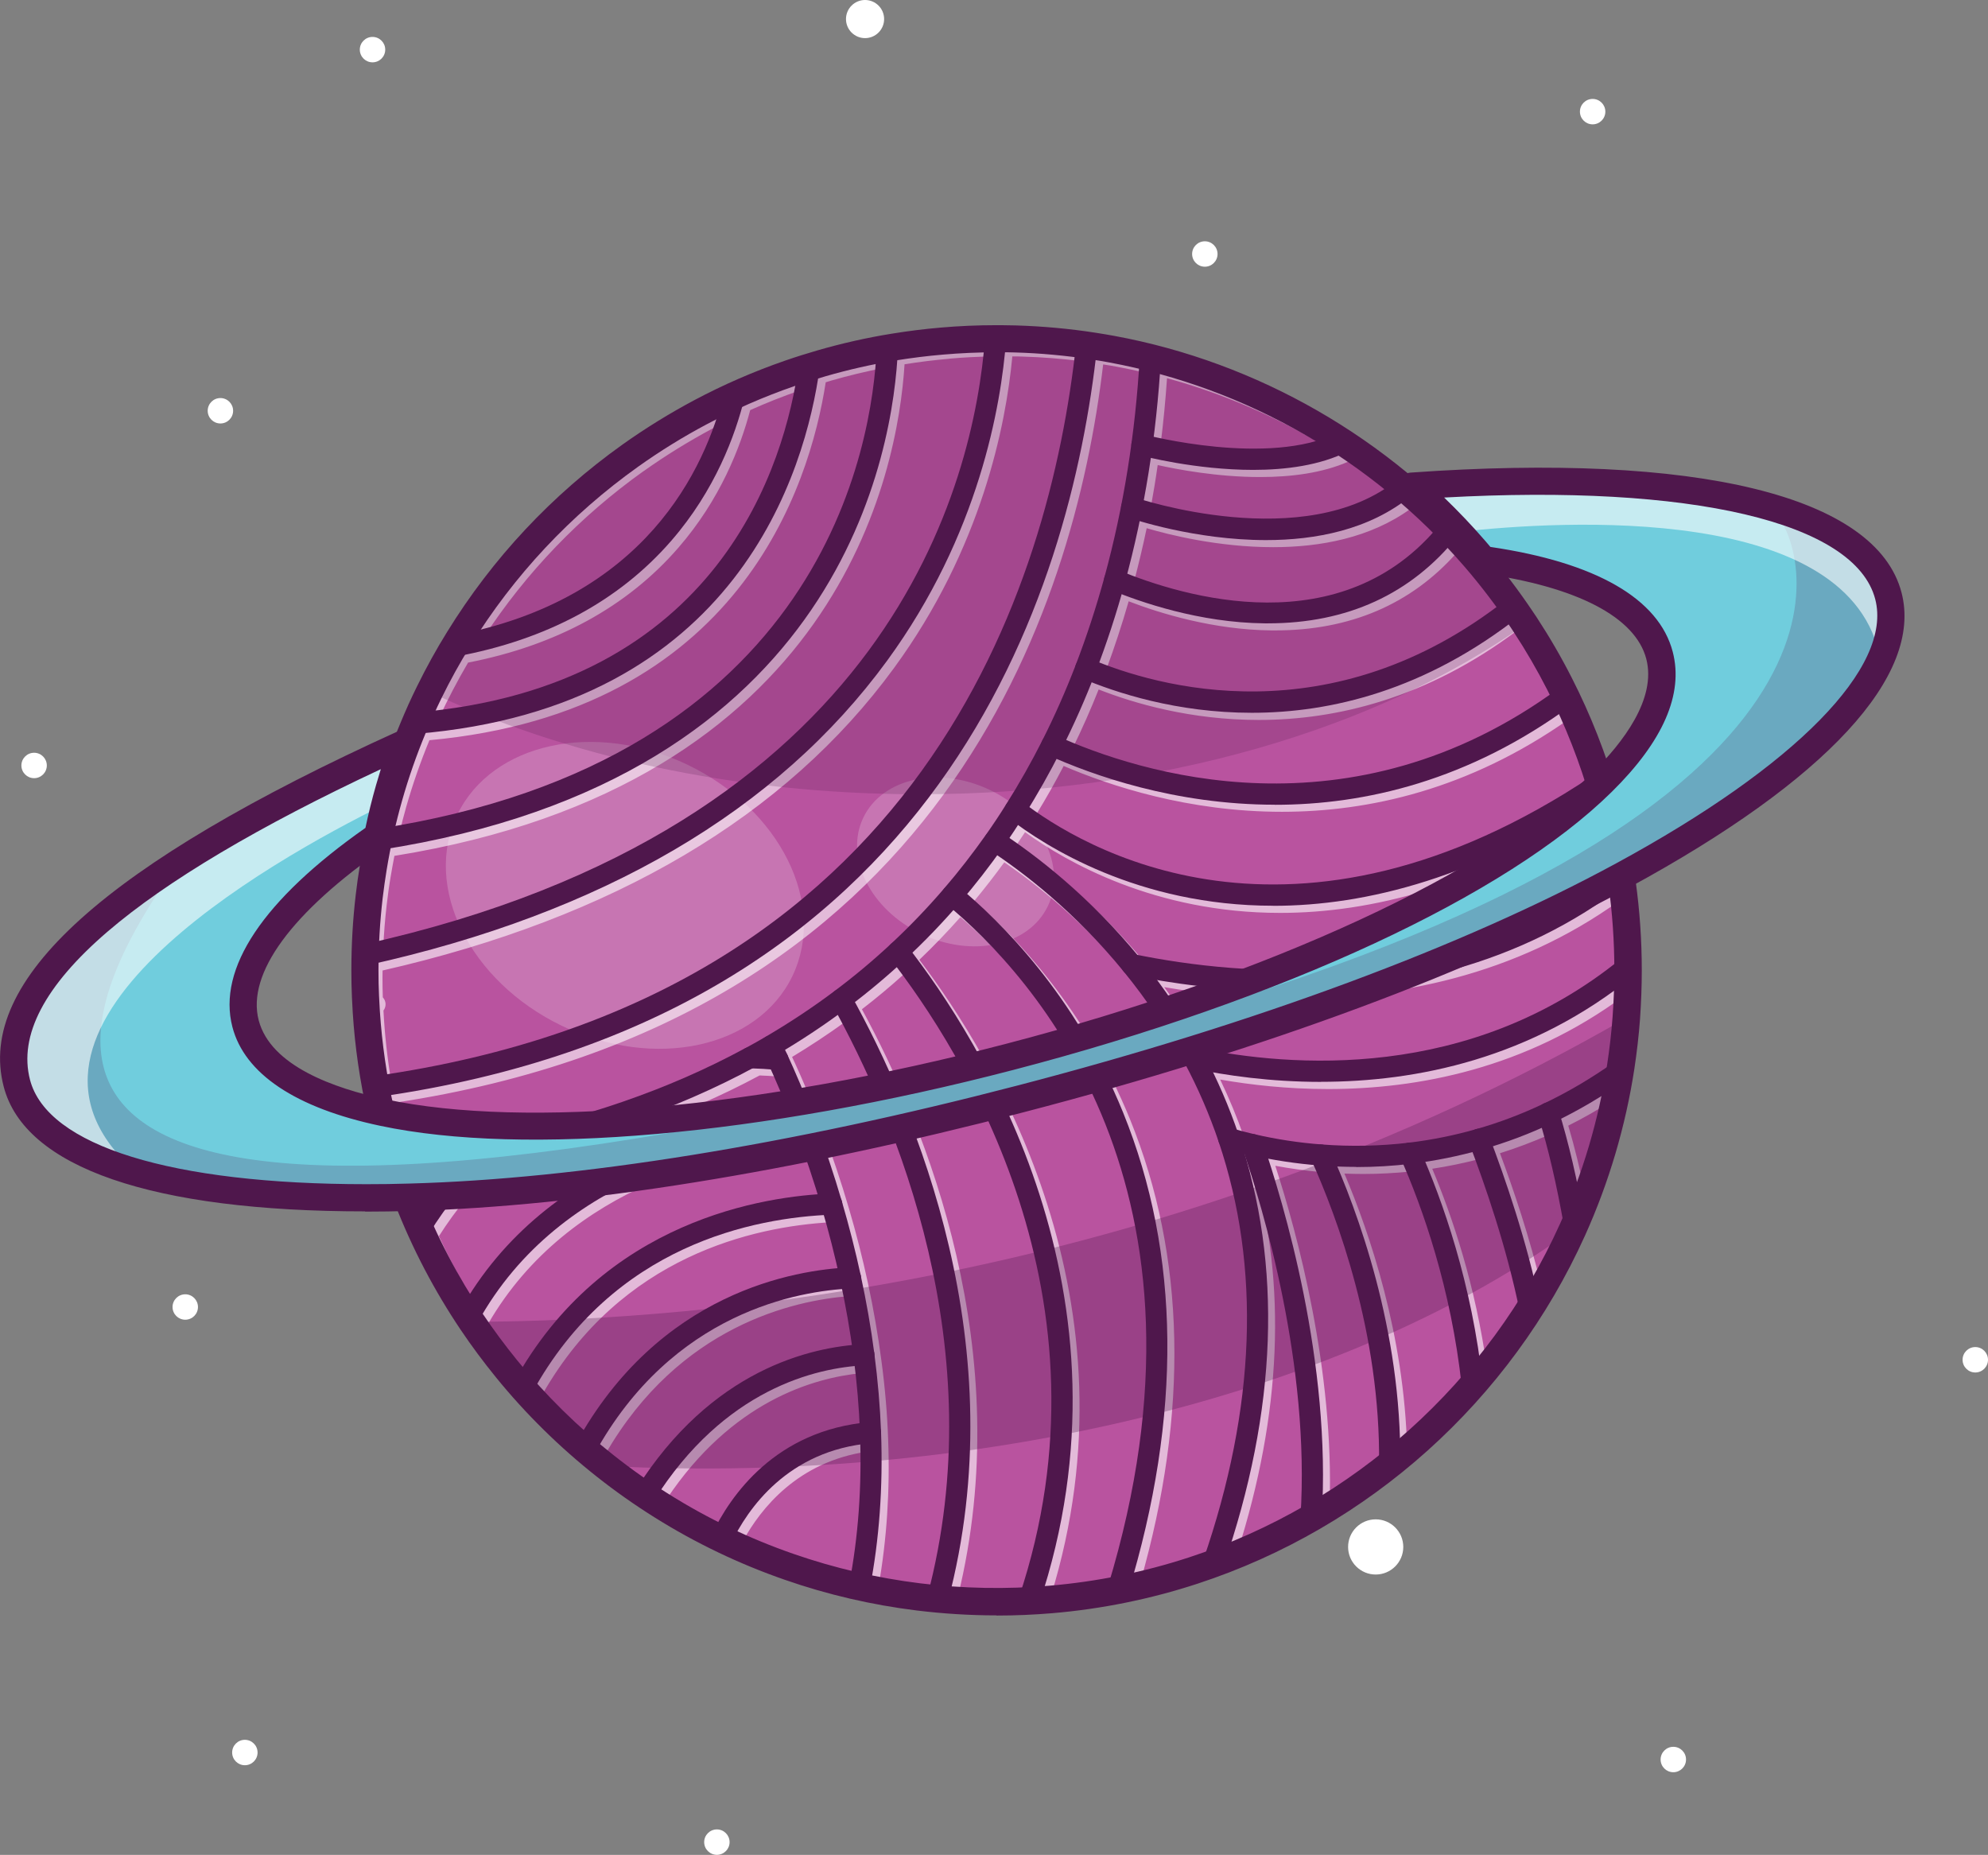 <?xml version="1.0" encoding="UTF-8"?><svg id="Layer_1" xmlns="http://www.w3.org/2000/svg" xmlns:xlink="http://www.w3.org/1999/xlink" viewBox="0 0 247.14 230.62"><rect x="0" y="0" width="247.14" height="230.62" fill="#808080" stroke="none"/><defs><style>.cls-1{fill:#fff;}.cls-2{opacity:.6;}.cls-3{opacity:.2;}.cls-4{fill:#70cddd;}.cls-5{opacity:.3;}.cls-6{clip-path:url(#clippath);}.cls-7{fill:none;}.cls-8{fill:#4f174c;}.cls-9{fill:#b9539f;}</style><clipPath id="clippath"><path class="cls-7" d="M202.39,120.63c0,34.83-22.68,64.37-54.08,74.64-5.65,1.85-11.57,3.07-17.7,3.59-2.22,.19-4.47,.29-6.74,.29-3.29,0-6.53-.2-9.72-.6-5.55-.69-10.93-1.95-16.06-3.73-5.59-1.94-10.9-4.5-15.83-7.59-11.82-7.39-21.52-17.85-28.02-30.25-2.69-5.15-4.83-10.64-6.34-16.38-.35-1.33-.66-2.67-.94-4.02-.82-4-1.35-8.11-1.53-12.3,0-.13-.02-.25-.02-.38-.05-1.08-.07-2.17-.07-3.27,0-3.1,.18-6.15,.53-9.15,.14-1.21,.31-2.42,.51-3.61,.48-2.98,1.14-5.9,1.95-8.76,.84-2.94,1.84-5.82,3.01-8.62,.32-.77,.65-1.53,.99-2.29,1.38-3.04,2.94-5.96,4.68-8.78,5.52-8.95,12.8-16.7,21.34-22.79,2.77-1.97,5.68-3.77,8.7-5.38,3.54-1.89,7.25-3.51,11.1-4.84,1.3-.45,2.63-.87,3.96-1.25,2.92-.85,5.92-1.52,8.97-2.02,1.96-.32,3.95-.57,5.96-.74,2.25-.2,4.52-.3,6.82-.3,.17,0,.34,0,.51,0,.61,0,1.22,.01,1.82,.03,3.3,.1,6.55,.4,9.73,.89,.76,.11,1.51,.24,2.26,.38,17.92,3.3,33.7,12.69,45.14,25.94,2.13,2.47,4.1,5.06,5.91,7.78,1.69,2.53,3.24,5.17,4.63,7.9,2.28,4.48,4.15,9.22,5.54,14.14,1.93,6.82,2.97,14.02,2.97,21.46Z"/></clipPath></defs><g><circle class="cls-1" cx="171.02" cy="192.33" r="3.43"/><circle class="cls-1" cx="121.57" cy="196.33" r="1.58"/><circle class="cls-1" cx="208.02" cy="218.76" r="1.58"/><circle class="cls-1" cx="245.56" cy="169.06" r="1.58"/><circle class="cls-1" cx="107.54" cy="2.37" r="2.37"/><circle class="cls-1" cx="149.78" cy="31.58" r="1.58"/><circle class="cls-1" cx="197.99" cy="13.88" r="1.58"/><circle class="cls-1" cx="89.12" cy="229.03" r="1.58"/><circle class="cls-1" cx="30.44" cy="217.89" r="1.58"/><circle class="cls-1" cx="210.08" cy="96.77" r="1.58"/><circle class="cls-1" cx="23.03" cy="162.5" r="1.58"/><circle class="cls-1" cx="4.24" cy="95.17" r="1.58"/><circle class="cls-1" cx="27.4" cy="51.07" r="1.58"/><circle class="cls-1" cx="46.31" cy="6.17" r="1.58"/></g><g><path class="cls-9" d="M202.39,120.63c0,34.83-22.68,64.37-54.08,74.64-5.65,1.85-11.57,3.07-17.7,3.59-2.22,.19-4.47,.29-6.74,.29-3.29,0-6.53-.2-9.72-.6-5.55-.69-10.93-1.95-16.06-3.73-5.59-1.94-10.9-4.5-15.83-7.59-11.82-7.39-21.52-17.85-28.02-30.25-2.69-5.15-4.83-10.64-6.34-16.38-.35-1.33-.66-2.67-.94-4.02-.82-4-1.35-8.11-1.53-12.3,0-.13-.02-.25-.02-.38-.05-1.08-.07-2.17-.07-3.27,0-3.1,.18-6.15,.53-9.15,.14-1.21,.31-2.42,.51-3.61,.48-2.98,1.14-5.9,1.95-8.76,.84-2.94,1.84-5.82,3.01-8.62,.32-.77,.65-1.53,.99-2.29,1.38-3.04,2.94-5.96,4.68-8.78,5.52-8.95,12.8-16.7,21.34-22.79,2.77-1.97,5.68-3.77,8.7-5.38,3.54-1.89,7.25-3.51,11.1-4.84,1.3-.45,2.63-.87,3.96-1.25,2.92-.85,5.92-1.52,8.97-2.02,1.96-.32,3.95-.57,5.96-.74,2.25-.2,4.52-.3,6.82-.3,.17,0,.34,0,.51,0,.61,0,1.22,.01,1.82,.03,3.3,.1,6.55,.4,9.73,.89,.76,.11,1.51,.24,2.26,.38,17.92,3.3,33.7,12.69,45.14,25.94,2.13,2.47,4.1,5.06,5.91,7.78,1.69,2.53,3.24,5.17,4.63,7.9,2.28,4.48,4.15,9.22,5.54,14.14,1.93,6.82,2.97,14.02,2.97,21.46Z"/><g class="cls-3"><ellipse class="cls-1" cx="77.68" cy="111.33" rx="18.01" ry="23.12" transform="translate(-56.32 133.06) rotate(-64.31)"/></g><g class="cls-3"><ellipse class="cls-1" cx="118.79" cy="107.17" rx="9.91" ry="12.72" transform="translate(-29.28 167.75) rotate(-64.31)"/></g><g class="cls-6"><g class="cls-2"><path class="cls-1" d="M203.68,109.51c0-.1-.02-.19-.04-.28-.5-3.22-1.18-6.4-2.07-9.53-1.24-4.38-2.87-8.67-4.84-12.77,0-.02-.02-.03-.02-.05-.25-.52-.51-1.05-.77-1.56-1.42-2.78-3-5.48-4.7-8.03-.37-.55-.74-1.09-1.12-1.63-.01-.02-.02-.04-.04-.06h-.01c-1.51-2.16-3.13-4.24-4.84-6.22-2.74-3.17-5.71-6.1-8.88-8.78-.04-.04-.09-.08-.13-.11-2.4-2.02-4.92-3.91-7.54-5.63-.08-.07-.17-.13-.27-.17-7.4-4.84-15.57-8.44-24.16-10.6-.01,0-.03,0-.04-.01-1.61-.4-3.24-.76-4.88-1.06-.76-.14-1.53-.27-2.3-.39-.28-.04-.56-.08-.84-.12-.02,0-.04-.01-.07-.01-.01,0-.03,0-.04,0-2.95-.42-5.96-.68-8.95-.77-.61-.02-1.23-.03-1.83-.03-.18,0-.36,0-.54,0-2.34,0-4.68,.1-6.93,.3-2,.17-4.04,.42-6.06,.75-.25,.04-.5,.09-.75,.13-.05,0-.09,.01-.13,.02-2.79,.49-5.56,1.12-8.24,1.9-1.35,.38-2.71,.81-4.03,1.27-3.88,1.35-7.68,3-11.29,4.92-3.05,1.63-6.03,3.46-8.84,5.47-8.76,6.25-16.06,14.04-21.7,23.17-.17,.28-.33,.56-.5,.84-.03,.04-.06,.09-.08,.14-1.54,2.57-2.95,5.24-4.18,7.95-.4,.88-.72,1.62-1.01,2.32-1.18,2.84-2.21,5.79-3.06,8.76-.49,1.73-.92,3.49-1.29,5.24-.02,.07-.04,.15-.05,.23-.24,1.14-.46,2.29-.64,3.43-.2,1.2-.37,2.44-.52,3.68-.28,2.43-.45,4.91-.51,7.4,0,.01,0,.03,0,.04-.01,.62-.03,1.24-.03,1.87,0,1.15,.02,2.27,.07,3.31,0,.13,.01,.26,.02,.42,.19,4.18,.71,8.38,1.56,12.49,.29,1.39,.61,2.77,.96,4.09,.34,1.3,.72,2.6,1.13,3.89,0,.03,.02,.06,.03,.09,.9,2.82,1.96,5.6,3.18,8.31,0,.02,.02,.04,.02,.06,.65,1.45,1.35,2.89,2.08,4.3,2.98,5.69,6.63,10.98,10.85,15.77,.03,.04,.07,.08,.11,.12,2.41,2.72,5,5.28,7.76,7.66,.03,.03,.06,.06,.1,.09,2.4,2.06,4.93,3.99,7.57,5.76h0c.69,.46,1.38,.91,2.09,1.36,2.42,1.52,4.93,2.9,7.5,4.15,.02,0,.03,.02,.05,.03,.01,0,.03,0,.04,.01,2.77,1.34,5.61,2.52,8.51,3.52,2.89,1.01,5.85,1.84,8.86,2.5,.02,0,.04,.01,.06,.02,.01,0,.03,0,.04,0,2.43,.54,4.89,.96,7.37,1.27,3.26,.4,6.58,.61,9.88,.61,1.34,0,2.69-.04,4.04-.11h0s.02,0,.03,0c.93-.05,1.86-.11,2.77-.18,2.82-.24,5.62-.63,8.39-1.17,.06,0,.12-.02,.18-.03,3.19-.62,6.33-1.44,9.42-2.45,15.87-5.19,29.51-15.07,39.47-28.58,10.16-13.78,15.52-30.14,15.52-47.31,0-4.03-.31-8.04-.91-12Zm-6.59,39.08c-.65-3.16-1.36-6.05-2.13-8.64,1.86-.93,3.69-1.97,5.48-3.11-.81,4.03-1.93,7.95-3.35,11.75Zm-5.43,11.53c-1.49-6.27-3.52-12.27-5.19-16.74,2.05-.64,4.08-1.41,6.08-2.29,1.01,3.46,1.92,7.48,2.71,11.96-1.08,2.42-2.28,4.78-3.6,7.07Zm9.4-26.86c-2.65,1.84-5.42,3.47-8.26,4.82-2.74,1.3-5.57,2.38-8.43,3.19-2.71,.78-5.53,1.34-8.36,1.68-3.56,.43-7.2,.5-10.84,.22-2.82-.22-5.61-.64-8.3-1.26-.75-.17-1.49-.37-2.24-.58-.84-2.41-1.83-4.79-2.94-7.11,3.79,.66,8.36,1.18,13.4,1.18,11.14,0,24.57-2.53,36.83-11.61-.09,3.2-.38,6.36-.85,9.47Zm-28.74,49.11c-2.24,1.75-4.58,3.38-7.03,4.88,.58-16.95-4.02-33.9-6.75-42.31,1.85,.35,3.74,.6,5.63,.78,3.22,7.32,8.2,21.16,8.14,36.65Zm-9.73,6.47c-2.81,1.57-5.74,2.98-8.78,4.21,5.5-17.24,6.18-33.33,2.02-47.93,2.73,8.27,7.73,26.19,6.75,43.72Zm-30.36-93.61c5.77,2.48,15.5,5.7,27.14,5.7,10.79,0,23.22-2.77,35.62-11.48,1.23,2.7,2.31,5.47,3.22,8.29-35.62,23.39-61.08,9.53-69.37,3.49,1.2-1.95,2.33-3.96,3.39-6Zm-4.8,8.23c5.13,3.7,16.17,10.04,31.71,10.04,11.16,0,24.63-3.27,39.87-13.13v.05c.81,2.83,1.44,5.7,1.91,8.6-20.22,15.33-45.2,13.3-58.66,10.59-5.65-6.82-11.57-11.58-15.9-14.54,.36-.54,.72-1.07,1.07-1.61Zm33.37,20.66c12.6,0,27.43-2.69,40.55-12.15,.35,2.81,.54,5.64,.58,8.48-18.39,14.65-40.05,13.16-51.77,10.8-1.59-2.94-3.41-5.79-5.43-8.52,4.56,.78,10.06,1.39,16.07,1.39Zm32.78-37.61c.09,.18,.17,.35,.26,.53-24.72,17.58-49.62,10.45-60.42,5.84,1.13-2.32,2.19-4.71,3.16-7.16,4.4,1.73,11.43,3.79,19.9,3.79,9.51,0,20.83-2.6,32.25-11.21,.1,.15,.21,.29,.3,.44,1.65,2.47,3.18,5.08,4.55,7.77Zm-6.37-10.36c-20.59,15.55-40.8,10.61-49.69,7.12,1.02-2.76,1.96-5.61,2.79-8.51,3.96,1.52,10.57,3.55,17.78,3.62,.14,0,.28,0,.42,0,9.32,0,16.91-3.25,22.58-9.65,.72,.77,1.43,1.56,2.13,2.36,1.4,1.62,2.73,3.31,3.99,5.05Zm-13.93-14.66c-10.1,6.79-25.96,2.83-30.22,1.59,.32-1.74,.61-3.49,.86-5.26,2.38,.53,7.39,1.49,12.73,1.49,3.79,0,7.74-.48,11.02-1.94,1.93,1.29,3.79,2.67,5.6,4.13Zm-28.99-6.3c.34-2.7,.6-5.42,.79-8.17,6.98,1.91,13.66,4.81,19.83,8.57-7.23,2.26-17.3,.35-20.62-.4Zm-1.74,10.48c2.71,.8,8.88,2.36,15.72,2.36,5.8,0,12.07-1.13,17.11-4.79,1.33,1.15,2.62,2.36,3.87,3.6-11.75,13.44-29.86,8.64-38.24,5.36,.56-2.15,1.08-4.32,1.54-6.53Zm-.06-19.31c-.59,9.11-2.03,17.95-4.31,26.29-1.02,3.73-2.22,7.39-3.56,10.88-1.24,3.24-2.64,6.4-4.16,9.41-1.36,2.7-2.86,5.37-4.48,7.92-.79,1.27-1.64,2.54-2.52,3.8-1.65,2.33-3.39,4.58-5.19,6.67-2.09,2.44-4.32,4.76-6.63,6.91-2.21,2.07-4.56,4.03-6.97,5.83-2.68,2.02-5.56,3.94-8.56,5.69-.83,.49-1.68,.97-2.53,1.43-.02,.01-.05,.02-.07,.04-9.51,5.16-20.43,8.92-32.47,11.18-.02,0-.05,0-.07,.01h0s-.04,0-.06,.01c-3.27,.61-6.64,1.11-10.03,1.5-.28-.92-.55-1.85-.79-2.78-.34-1.27-.65-2.6-.93-3.95,0-.04-.01-.07-.02-.11,67.98-10.27,84.38-61.2,88-91.78,.57,.09,1.15,.18,1.72,.29,1.23,.23,2.45,.49,3.66,.77ZM51.68,146.48c1.91-.23,3.8-.49,5.68-.78-1.44,1.59-2.79,3.3-4.05,5.12-.59-1.43-1.13-2.88-1.63-4.34ZM134.51,44.92c-3.52,29.83-19.5,79.58-85.87,89.57-.49-2.93-.82-5.89-.97-8.85,.23-.31,.32-.71,.22-1.09-.05-.21-.16-.39-.3-.55-.03-.81-.04-1.63-.04-2.49,0-.28,0-.56,.01-.85,28.72-6.53,50.12-19.18,63.59-37.62,10.89-14.9,13.9-30.21,14.7-38.73,.4,0,.8,0,1.19,.02,2.49,.07,4.99,.27,7.47,.58Zm-16.46-.33c1.69-.15,3.42-.24,5.16-.27-1.78,18.45-12.98,59.12-75.57,73.62,.08-1.83,.22-3.64,.43-5.43,.14-1.19,.3-2.39,.5-3.55,.14-.85,.3-1.7,.46-2.55,55.25-8.88,62.58-47.68,63.42-61.12,1.87-.3,3.75-.53,5.6-.69Zm-18.58,3.95c.12-.04,.24-.08,.36-.12-2.24,12.56-11.02,37.04-45.24,40.84,1.08-2.34,2.29-4.64,3.6-6.88,10.98-2.14,19.77-6.94,26.14-14.28,5.21-6,7.72-12.51,8.93-17.11,2.03-.91,4.1-1.73,6.21-2.46Zm-19.46,10.04c2.72-1.94,5.6-3.71,8.55-5.29,.51-.27,1.02-.53,1.53-.79-2.9,9.07-10.45,22.07-29.97,26.76,5.29-8.09,11.97-15.04,19.89-20.69Zm-26.63,33.45c38.5-3.54,47.28-31.61,49.27-44.5,.24-.07,.48-.15,.72-.22,2.1-.61,4.25-1.12,6.41-1.55-1,13.35-8.58,49.13-60.14,57.88,.26-1.1,.54-2.2,.85-3.29,.8-2.82,1.78-5.62,2.89-8.31Zm1.18,61.67c2.11-3.32,4.55-6.27,7.26-8.77,12.05-2.29,23.02-6.06,32.61-11.22,.77,.03,1.53,.07,2.27,.13,.65,1.44,1.51,3.42,2.45,5.82-9.74,1.04-29.38,5.29-40.06,22.47-.99-1.59-1.92-3.21-2.79-4.88-.61-1.17-1.19-2.35-1.73-3.54Zm20.71,27.07c9.22-15.98,23.46-19.09,30.27-19.62,.48,2.33,.89,4.66,1.22,6.96-6.59,.65-17.44,3.87-26.07,16.79-1.87-1.3-3.68-2.68-5.42-4.13Zm-14.59-16.18c10.15-17.53,30.19-21.5,39.42-22.39,.87,2.38,1.68,4.78,2.42,7.17-8.74,.63-26.32,4.19-36.87,21.8-1.77-2.1-3.43-4.3-4.97-6.58Zm6.8,8.68c9.8-17.11,26.17-20.76,35.81-21.31,.63,2.2,1.2,4.41,1.7,6.59-7.36,.64-22.06,4.07-31.74,20.46-2.02-1.81-3.94-3.73-5.76-5.74Zm15.4,13.1c8.08-12.1,18.17-15.06,24.23-15.65,.29,2.41,.49,4.79,.61,7.11-9.97,1.33-15.23,7.97-17.73,12.62-2.1-1.06-4.15-2.21-6.15-3.46-.32-.2-.64-.42-.96-.62Zm9.48,5.23c2.24-4.1,6.85-9.86,15.45-11.12,.12,5.59-.26,10.98-1.16,16.09-2.45-.59-4.88-1.29-7.25-2.12-2.39-.83-4.74-1.79-7.05-2.85Zm16.87,5.55c1.01-5.76,1.42-11.87,1.18-18.19-.11-3.17-.39-6.47-.84-9.81-.42-3.17-.98-6.42-1.68-9.66-.66-3.06-1.45-6.18-2.36-9.26-.96-3.29-2.08-6.61-3.31-9.88-1.36-3.61-2.61-6.47-3.43-8.25,0-.02-.02-.04-.03-.06-.1-.22-.2-.43-.29-.63,2.27-1.37,4.46-2.82,6.55-4.33,7.81,14.49,18.77,41.77,11.41,71.19-.41-.04-.82-.09-1.23-.14-2-.25-3.99-.57-5.96-.98Zm9.85,1.35c7.44-30.36-3.95-58.34-11.93-73.02,1.78-1.37,3.52-2.82,5.2-4.34,9.22,12.19,26.96,41.83,15.46,77.5-2.9,.11-5.83,.07-8.74-.14Zm12.29-.08c-.24,.02-.49,.03-.74,.05,11.31-36.61-6.99-66.84-16.34-79.14,1.76-1.68,3.47-3.46,5.11-5.31,11.37,9.79,33.54,35.99,19.41,83.4-2.46,.45-4.94,.79-7.44,1Zm17.4-3.53c-2.31,.76-4.66,1.4-7.04,1.93,6.08-21.23,5.66-40.61-1.24-57.63-5.56-13.71-14.15-22.65-19.38-27.17,1.28-1.54,2.53-3.15,3.74-4.81,4.26,2.91,10.12,7.61,15.68,14.41,2.93,3.57,5.49,7.41,7.6,11.4,1.67,3.15,3.1,6.44,4.23,9.79,5.21,15.43,4.63,32.73-1.72,51.43-.62,.22-1.24,.44-1.87,.64Zm26.16-14.66c-.35-14.26-4.66-26.91-7.8-34.32,.78,.03,1.56,.05,2.34,.05,1.97,0,3.93-.11,5.87-.3,2.66,6.2,5.9,15.66,7.2,27.11-2.35,2.65-4.9,5.15-7.61,7.46Zm9.92-10.19c-1.43-10.26-4.32-18.82-6.8-24.73,1.98-.3,3.95-.71,5.87-1.21,1.88,5.03,4.26,12.1,5.76,19.26-1.49,2.31-3.1,4.54-4.83,6.68Z"/></g></g><g class="cls-5"><path class="cls-8" d="M202.17,126.56c-.15,2.03-.38,4.04-.69,6.02-1.09,7.14-3.14,13.95-6.01,20.31-26.99,19.67-71.81,31.83-120.23,29.37-4.52-3.57-8.64-7.62-12.27-12.08-1.53-1.87-2.97-3.82-4.33-5.84,28.64-.08,86.53-4.93,143.53-37.78Z"/></g><path class="cls-8" d="M123.88,200.84c-3.31,0-6.65-.21-9.92-.61-5.59-.69-11.11-1.97-16.41-3.82-5.65-1.96-11.1-4.57-16.17-7.75-2.46-1.54-4.88-3.24-7.19-5.07-4.61-3.64-8.83-7.79-12.53-12.34-1.56-1.92-3.05-3.92-4.42-5.96-1.61-2.4-3.12-4.93-4.48-7.53-2.78-5.32-4.96-10.95-6.47-16.73-.35-1.32-.67-2.7-.96-4.11-.85-4.13-1.38-8.36-1.56-12.57,0-.11-.02-.25-.02-.39-.05-1.05-.07-2.18-.07-3.33,0-3.14,.18-6.28,.54-9.35,.14-1.24,.32-2.48,.52-3.69,.48-2.98,1.15-5.99,1.99-8.94,.85-2.99,1.88-5.95,3.07-8.8,.29-.7,.62-1.47,1.01-2.34,.34-.75,.7-1.5,1.07-2.25,1.11-2.26,2.36-4.53,3.72-6.72,5.66-9.17,13-17,21.8-23.28,2.83-2.01,5.82-3.86,8.88-5.49,3.62-1.93,7.44-3.59,11.34-4.94,1.33-.46,2.7-.89,4.05-1.28,2.98-.86,6.07-1.56,9.17-2.06,2.03-.33,4.08-.59,6.09-.76,2.26-.2,4.61-.3,6.96-.3,.18,0,.37,0,.55,0,.59,0,1.21,.01,1.83,.03,3.33,.1,6.67,.4,9.94,.91,.77,.12,1.55,.25,2.31,.39,17.82,3.28,34.2,12.7,46.11,26.5,2.17,2.51,4.2,5.19,6.04,7.95,.11,.17,.23,.35,.35,.52,1.58,2.41,3.06,4.95,4.38,7.55,2.35,4.61,4.26,9.47,5.67,14.45,2.01,7.1,3.03,14.48,3.03,21.92,0,1.99-.08,4.03-.22,6.06-.15,2.03-.39,4.1-.7,6.16-1.1,7.18-3.17,14.17-6.14,20.75-9.26,20.52-26.82,36.29-48.17,43.28-5.86,1.92-11.94,3.15-18.08,3.67-2.27,.19-4.59,.29-6.88,.29Zm.03-157.04h-.03c-2.26,0-4.5,.1-6.67,.29-1.93,.16-3.89,.41-5.83,.72-2.97,.48-5.92,1.15-8.78,1.98-1.3,.37-2.6,.78-3.88,1.23-3.74,1.29-7.39,2.89-10.86,4.73-2.94,1.56-5.8,3.33-8.51,5.26-8.43,6.01-15.46,13.52-20.88,22.3-1.3,2.1-2.5,4.27-3.56,6.44-.35,.71-.69,1.44-1.02,2.15-.37,.83-.69,1.56-.97,2.23-1.14,2.74-2.13,5.57-2.94,8.43-.8,2.82-1.44,5.71-1.91,8.57-.19,1.17-.36,2.35-.5,3.53-.34,2.94-.52,5.95-.52,8.96,0,1.1,.02,2.18,.07,3.2,0,.12,.01,.22,.02,.33v.05c.18,4.03,.69,8.08,1.5,12.04,.28,1.34,.59,2.67,.92,3.93,1.45,5.54,3.53,10.93,6.2,16.02,1.3,2.49,2.75,4.91,4.29,7.21,1.31,1.95,2.74,3.87,4.23,5.71,3.55,4.36,7.59,8.34,12.01,11.82,2.21,1.75,4.52,3.38,6.88,4.85,4.86,3.05,10.07,5.54,15.49,7.42,5.07,1.76,10.36,2.99,15.71,3.65,5.3,.66,10.77,.76,16.1,.3,5.88-.5,11.71-1.68,17.31-3.51,20.46-6.69,37.27-21.8,46.14-41.45,2.85-6.31,4.83-13,5.88-19.87,.3-1.97,.53-3.95,.67-5.89,.14-1.94,.22-3.9,.22-5.81,0-7.13-.98-14.19-2.91-21-1.35-4.77-3.17-9.42-5.42-13.84-1.27-2.49-2.68-4.92-4.2-7.23-.11-.17-.21-.33-.32-.49-1.77-2.65-3.71-5.21-5.79-7.62-11.41-13.22-27.1-22.23-44.17-25.38-.73-.14-1.47-.26-2.2-.37-3.14-.48-6.34-.78-9.53-.87-.59-.02-1.19-.02-1.79-.03-.17,0-.32,0-.46,0Z"/><g class="cls-3"><path class="cls-8" d="M189.58,77.64c-18.3,12.93-45.26,21.11-75.32,21.11-22.92,0-44.03-4.75-60.88-12.74,1.11-2.26,2.33-4.45,3.64-6.58,5.52-8.95,12.8-16.7,21.34-22.79,2.77-1.97,5.68-3.77,8.7-5.38,3.54-1.89,7.25-3.51,11.1-4.84,1.3-.45,2.63-.87,3.96-1.25,2.92-.85,5.92-1.52,8.97-2.02,1.96-.32,3.95-.57,5.96-.74,2.25-.2,4.52-.3,6.82-.3,.17,0,.34,0,.51,0,.61,0,1.22,.01,1.82,.03,3.3,.1,6.55,.4,9.73,.89,.76,.11,1.51,.24,2.26,.38,17.92,3.3,33.7,12.69,45.14,25.94,2.13,2.47,4.1,5.06,5.91,7.78,.11,.17,.22,.34,.33,.51Z"/></g><g><path class="cls-8" d="M123.87,200.46c-3.3,0-6.62-.2-9.88-.61-5.57-.69-11.06-1.96-16.33-3.8-5.63-1.95-11.04-4.55-16.1-7.72-12.05-7.54-21.9-18.17-28.48-30.75-2.77-5.3-4.94-10.9-6.44-16.65-.35-1.32-.67-2.7-.96-4.09-.85-4.11-1.37-8.32-1.56-12.51,0-.11-.02-.25-.02-.39-.05-1.05-.07-2.17-.07-3.31,0-3.12,.18-6.25,.54-9.31,.14-1.23,.32-2.47,.52-3.68,.48-2.97,1.15-5.97,1.98-8.9,.85-2.97,1.88-5.92,3.06-8.76,.29-.7,.62-1.46,1.01-2.32,1.39-3.05,2.99-6.06,4.76-8.93,5.63-9.13,12.93-16.93,21.7-23.17,2.82-2,5.79-3.84,8.84-5.47,3.61-1.92,7.4-3.58,11.29-4.92,1.33-.46,2.68-.89,4.03-1.27,2.97-.86,6.04-1.55,9.12-2.05,2.02-.33,4.06-.58,6.06-.75,2.25-.2,4.59-.3,6.93-.3,.18,0,.36,0,.54,0,.6,0,1.21,.01,1.83,.03,3.31,.1,6.64,.4,9.9,.9,.76,.12,1.54,.25,2.3,.39,17.74,3.27,34.04,12.64,45.9,26.37,2.16,2.5,4.18,5.16,6.01,7.91,1.7,2.55,3.29,5.26,4.7,8.03,2.34,4.59,4.24,9.43,5.64,14.38,2,7.07,3.02,14.41,3.02,21.81,0,17.17-5.37,33.53-15.52,47.31-9.95,13.51-23.6,23.39-39.47,28.58-5.83,1.91-11.88,3.14-17.99,3.65-2.26,.19-4.57,.29-6.85,.29Zm.03-157.04h-.03c-2.27,0-4.52,.1-6.71,.29-1.93,.16-3.9,.41-5.86,.73-2.98,.49-5.95,1.16-8.82,1.99-1.31,.37-2.62,.79-3.9,1.23-3.75,1.3-7.42,2.9-10.91,4.76-2.95,1.57-5.83,3.35-8.55,5.29-8.47,6.04-15.54,13.58-20.98,22.41-1.71,2.77-3.26,5.68-4.6,8.63-.38,.83-.7,1.57-.98,2.25-1.15,2.75-2.14,5.6-2.96,8.47-.81,2.84-1.45,5.73-1.92,8.61-.19,1.17-.36,2.36-.5,3.55-.35,2.95-.52,5.98-.52,9,0,1.1,.02,2.19,.07,3.21,0,.12,.01,.23,.02,.34,.18,4.09,.69,8.16,1.51,12.13,.28,1.35,.59,2.68,.93,3.95,1.46,5.57,3.55,10.98,6.23,16.1,6.37,12.17,15.9,22.45,27.55,29.74,4.89,3.06,10.12,5.57,15.56,7.46,5.09,1.77,10.41,3.01,15.79,3.67,5.33,.66,10.82,.76,16.18,.3,5.91-.5,11.76-1.69,17.4-3.53,31.81-10.4,53.18-39.89,53.18-73.39,0-7.16-.98-14.26-2.92-21.1-1.36-4.79-3.19-9.47-5.45-13.9-1.37-2.68-2.9-5.3-4.55-7.77-1.77-2.66-3.73-5.23-5.81-7.65-11.47-13.29-27.23-22.34-44.38-25.5-.73-.14-1.48-.26-2.22-.37-3.15-.49-6.37-.78-9.57-.87-.59-.02-1.19-.02-1.79-.03-.17,0-.32,0-.47,0Z"/><path class="cls-8" d="M45.44,125.59c-.16,0-.31-.03-.46-.08-.48-.18-.82-.63-.85-1.14,0-.15-.02-.28-.02-.42-.01-.42,.17-.82,.5-1.08,.33-.26,.76-.35,1.17-.23l.31,.09c.46,.13,.81,.49,.92,.95,.12,.46-.02,.94-.37,1.27-.09,.09-.18,.18-.27,.27-.25,.25-.59,.39-.93,.39Z"/><path class="cls-8" d="M45.44,125.59c-.16,0-.31-.03-.46-.08-.48-.18-.82-.63-.85-1.14,0-.15-.02-.28-.02-.42-.01-.42,.17-.82,.5-1.08,.33-.26,.76-.35,1.17-.23l.31,.09c.46,.13,.81,.49,.92,.95,.12,.46-.02,.94-.37,1.27-.09,.09-.18,.18-.27,.27-.25,.25-.59,.39-.93,.39Z"/><path class="cls-8" d="M45.44,125.59c-.16,0-.31-.03-.46-.08-.48-.18-.82-.63-.85-1.14,0-.15-.02-.28-.02-.42-.01-.42,.17-.82,.5-1.08,.33-.26,.76-.35,1.17-.23l.31,.09c.46,.13,.81,.49,.92,.95,.12,.46-.02,.94-.37,1.27-.09,.09-.18,.18-.27,.27-.25,.25-.59,.39-.93,.39Z"/><path class="cls-8" d="M49.04,145.8c-.66,0-1.23-.5-1.31-1.18-.08-.72,.44-1.37,1.17-1.45,3.75-.4,7.49-.95,11.11-1.63,.05-.01,.09-.02,.14-.03,12.04-2.26,22.97-6.02,32.47-11.18,.02-.01,.04-.02,.07-.03,.86-.46,1.71-.94,2.54-1.43,3-1.76,5.88-3.67,8.56-5.69,2.41-1.8,4.75-3.76,6.97-5.83,2.31-2.15,4.54-4.47,6.63-6.91,1.8-2.09,3.54-4.34,5.19-6.67,.88-1.25,1.73-2.53,2.52-3.8,1.61-2.55,3.12-5.22,4.48-7.92,1.52-3.01,2.92-6.17,4.16-9.41,1.34-3.49,2.54-7.15,3.56-10.88,2.37-8.67,3.85-17.88,4.39-27.39,.04-.73,.66-1.28,1.39-1.24,.73,.04,1.28,.66,1.24,1.39-.55,9.69-2.06,19.08-4.48,27.93-1.04,3.81-2.27,7.56-3.64,11.13-1.27,3.32-2.71,6.57-4.27,9.65-1.4,2.78-2.94,5.52-4.6,8.14-.82,1.3-1.69,2.62-2.6,3.91-1.7,2.41-3.49,4.72-5.34,6.87-2.15,2.51-4.45,4.91-6.84,7.12-2.28,2.13-4.7,4.15-7.18,6.01-2.76,2.08-5.72,4.05-8.81,5.86-.87,.51-1.77,1.02-2.68,1.51-.02,.01-.04,.02-.06,.03-9.75,5.28-20.94,9.13-33.26,11.44h-.04c-3.7,.7-7.51,1.26-11.34,1.67-.05,0-.1,0-.14,0Z"/><path class="cls-8" d="M46.68,136.42c-.65,0-1.21-.47-1.3-1.13-.1-.72,.4-1.39,1.12-1.49,68.4-9.68,84.04-61.19,87.28-91.04,.08-.72,.73-1.25,1.45-1.17,.72,.08,1.25,.73,1.17,1.45-3.32,30.61-19.36,83.43-89.52,93.36-.06,0-.12,.01-.19,.01Z"/><path class="cls-8" d="M45.38,120.04c-.6,0-1.15-.42-1.28-1.03-.16-.71,.29-1.41,1-1.57,65.76-14.53,76-57.59,77.36-75.44,.06-.73,.69-1.27,1.41-1.21,.72,.05,1.27,.69,1.21,1.41-.62,8.21-3.37,24.31-14.81,39.96-13.63,18.65-35.37,31.39-64.61,37.85-.1,.02-.19,.03-.29,.03Z"/><path class="cls-8" d="M47.03,105.69c-.64,0-1.2-.47-1.3-1.12-.11-.72,.38-1.39,1.1-1.5,55.65-8.53,61.65-47.95,62.16-59.84,.03-.7,.61-1.27,1.32-1.27s1.32,.59,1.32,1.31h0s0,.04,0,.06c-.53,12.39-6.75,53.5-64.39,62.34-.07,.01-.13,.02-.2,.02Z"/><path class="cls-8" d="M51.59,91.23c-.73,0-1.32-.59-1.32-1.32s.55-1.27,1.24-1.31c38.13-3.15,46.11-31.23,47.77-43.15,.1-.72,.77-1.22,1.49-1.12,.72,.1,1.22,.77,1.12,1.49-1.75,12.56-10.14,42.13-50.19,45.42-.04,0-.07,0-.11,0Z"/><path class="cls-8" d="M56.47,81.65c-.62,0-1.18-.44-1.29-1.08-.13-.72,.34-1.4,1.06-1.53,23.99-4.44,31.45-20.81,33.76-30.18,.17-.71,.89-1.14,1.59-.96,.71,.17,1.14,.89,.96,1.59-1.14,4.62-3.64,11.45-9.09,17.73-6.48,7.47-15.48,12.32-26.74,14.4-.08,.01-.16,.02-.24,.02Z"/><path class="cls-8" d="M157.63,77.5c-.14,0-.28,0-.42,0-8.11-.08-15.48-2.65-19.15-4.17-.67-.28-.99-1.05-.71-1.72,.28-.67,1.05-.99,1.72-.71,7.97,3.3,27.83,9.35,40.05-5.84,.46-.57,1.28-.66,1.85-.2,.57,.46,.66,1.28,.2,1.85-5.77,7.16-13.69,10.79-23.55,10.79Z"/><path class="cls-8" d="M155.6,88.62c-9.32,0-16.89-2.5-21.14-4.3-.67-.28-.98-1.06-.7-1.73,.28-.67,1.06-.98,1.73-.7,8.3,3.51,29.96,9.82,51.85-7.41,.57-.45,1.4-.35,1.85,.22,.45,.57,.35,1.4-.22,1.85-11.8,9.29-23.54,12.07-33.36,12.07Z"/><path class="cls-8" d="M158.49,100.05c-12.44,0-22.71-3.68-28.28-6.2-.66-.3-.96-1.08-.66-1.74,.3-.66,1.08-.96,1.74-.66,10.15,4.59,36.56,13.21,62.56-5.93,.59-.43,1.41-.31,1.84,.28,.43,.59,.31,1.41-.28,1.84-12.83,9.45-25.76,12.42-36.93,12.42Z"/><path class="cls-8" d="M158.27,112.61c-16.82,0-28.38-7.42-32.86-10.89-.57-.45-.68-1.27-.23-1.85,.45-.57,1.27-.68,1.85-.23,7.2,5.58,33.61,21.83,71.14-3.32,.6-.4,1.42-.24,1.83,.36,.4,.6,.24,1.42-.36,1.83-15.86,10.62-29.84,14.11-41.36,14.11Z"/><path class="cls-8" d="M159.93,123.24c-7.62,0-14.41-.98-19.52-2.03-.71-.15-1.17-.84-1.02-1.56,.15-.71,.84-1.17,1.56-1.02,13.49,2.78,39.18,5.06,59.73-10.97,.57-.45,1.4-.34,1.85,.23,.45,.57,.34,1.4-.23,1.85-13.55,10.57-29.19,13.51-42.37,13.51Z"/><path class="cls-8" d="M164.21,134.51c-6.28,0-11.84-.8-16.05-1.69-.71-.15-1.17-.85-1.02-1.56,.15-.71,.85-1.17,1.56-1.02,11.67,2.45,34.05,4.26,52.86-11.08,.56-.46,1.39-.38,1.85,.19,.46,.56,.38,1.39-.19,1.85-12.83,10.46-27.2,13.3-39.01,13.3Z"/><path class="cls-8" d="M168.6,145.08c-1.5,0-3-.06-4.5-.17-2.95-.23-5.87-.67-8.69-1.32-1.01-.23-2-.49-3.04-.8-.7-.2-1.1-.94-.89-1.63,.2-.7,.94-1.1,1.63-.89,.99,.29,1.93,.54,2.89,.76,2.69,.62,5.49,1.05,8.3,1.26,3.63,.28,7.28,.2,10.84-.22,2.84-.34,5.65-.91,8.36-1.68,2.85-.81,5.69-1.88,8.43-3.19,3-1.43,5.92-3.15,8.71-5.13,.59-.42,1.41-.28,1.84,.31,.42,.59,.28,1.41-.31,1.84-2.91,2.06-5.97,3.87-9.1,5.36-2.87,1.37-5.85,2.49-8.84,3.34-2.85,.81-5.8,1.41-8.77,1.77-2.26,.27-4.55,.41-6.85,.41Z"/><path class="cls-8" d="M150.82,195.71c-.14,0-.29-.02-.43-.07-.69-.24-1.05-.99-.81-1.67,6.54-18.93,7.19-36.43,1.92-52.02-1.13-3.35-2.56-6.65-4.23-9.79-2.12-3.99-4.68-7.83-7.6-11.4-6.03-7.38-12.42-12.29-16.73-15.12-.61-.4-.78-1.22-.38-1.82,.4-.61,1.21-.78,1.82-.38,4.46,2.93,11.08,8.02,17.32,15.65,3.04,3.71,5.69,7.69,7.89,11.83,1.74,3.27,3.22,6.7,4.4,10.19,5.46,16.15,4.81,34.23-1.93,53.72-.19,.54-.7,.89-1.24,.89Z"/><path class="cls-8" d="M138.97,199.01c-.13,0-.26-.02-.38-.06-.7-.21-1.09-.95-.88-1.64,15.03-49.29-9.09-75.86-20.16-84.99-.56-.46-.64-1.29-.18-1.85,.46-.56,1.29-.64,1.85-.18,5.07,4.18,14.46,13.39,20.4,28.03,7.13,17.59,7.33,37.7,.61,59.76-.17,.57-.69,.93-1.26,.93Z"/><path class="cls-8" d="M127.92,200.35c-.14,0-.28-.02-.42-.07-.69-.23-1.06-.98-.83-1.67,12.45-37.21-7.08-67.99-16.05-79.49-.45-.57-.35-1.4,.23-1.85,.57-.45,1.4-.34,1.85,.23,9.24,11.84,29.33,43.52,16.47,81.94-.18,.55-.7,.9-1.25,.9Z"/><path class="cls-8" d="M116.55,200.12c-.11,0-.23-.01-.34-.04-.7-.19-1.12-.91-.93-1.61,8.16-30.75-3.92-59.3-11.84-73.59-.35-.64-.12-1.44,.51-1.79,.64-.35,1.44-.12,1.79,.51,8.12,14.63,20.48,43.9,12.09,75.54-.16,.59-.69,.98-1.27,.98Z"/><path class="cls-8" d="M106.84,198.6c-.08,0-.17,0-.25-.02-.71-.14-1.18-.83-1.04-1.54,1.15-5.93,1.61-12.27,1.36-18.86-.11-3.09-.38-6.31-.81-9.57-.41-3.1-.96-6.28-1.65-9.44-.65-3-1.42-6.05-2.32-9.08-.95-3.23-2.04-6.49-3.24-9.7-1.35-3.58-2.59-6.4-3.38-8.13,0-.02-.02-.04-.03-.06-.29-.62-.54-1.16-.76-1.6-.32-.65-.05-1.44,.6-1.76,.65-.32,1.44-.05,1.76,.6,.23,.47,.5,1.05,.81,1.72,0,.02,.02,.04,.03,.06,.82,1.78,2.07,4.63,3.43,8.25,1.23,3.27,2.34,6.6,3.3,9.88,.91,3.09,1.7,6.2,2.36,9.26,.7,3.24,1.27,6.49,1.68,9.66,.44,3.34,.72,6.64,.84,9.81,.25,6.79-.22,13.34-1.41,19.46-.12,.63-.67,1.07-1.29,1.07Z"/><path class="cls-8" d="M162.99,190.03s-.06,0-.09,0c-.73-.05-1.28-.67-1.23-1.4,1.22-18.89-4.65-38.39-7.22-45.9-.24-.69,.13-1.44,.82-1.67,.69-.24,1.44,.13,1.67,.82,2.63,7.66,8.61,27.56,7.36,46.92-.04,.7-.62,1.23-1.31,1.23Z"/><path class="cls-8" d="M172.76,183.38h-.02c-.73,0-1.31-.6-1.3-1.33,.19-16.23-5.21-30.72-8.45-37.91-.3-.66,0-1.44,.66-1.74,.66-.3,1.44,0,1.74,.66,3.33,7.39,8.88,22.29,8.68,39.02,0,.72-.6,1.3-1.32,1.3Z"/><path class="cls-8" d="M183.03,173.56c-.66,0-1.23-.5-1.31-1.18-1.32-12.22-4.88-22.24-7.64-28.48-.29-.67,0-1.44,.67-1.74,.67-.29,1.44,0,1.74,.67,2.83,6.42,6.5,16.7,7.85,29.27,.08,.72-.45,1.37-1.17,1.45-.05,0-.1,0-.14,0Z"/><path class="cls-8" d="M190.19,163.98c-.61,0-1.16-.43-1.29-1.05-1.6-7.85-4.29-15.65-6.27-20.82-.26-.68,.08-1.44,.76-1.7,.68-.26,1.44,.08,1.7,.76,2.01,5.26,4.75,13.21,6.39,21.23,.15,.71-.31,1.41-1.03,1.55-.09,.02-.18,.03-.26,.03Z"/><path class="cls-8" d="M195.74,153.6c-.63,0-1.18-.45-1.3-1.09-.92-5.25-2-9.88-3.21-13.74-.22-.69,.17-1.43,.86-1.65,.69-.22,1.43,.17,1.65,.86,1.24,3.97,2.34,8.7,3.29,14.07,.13,.72-.35,1.4-1.07,1.52-.08,.01-.15,.02-.23,.02Z"/><path class="cls-8" d="M89.69,192.65c-.19,0-.38-.04-.57-.13-.66-.31-.93-1.1-.62-1.76,2.29-4.78,7.89-12.96,19.61-13.95,.73-.06,1.36,.48,1.42,1.2s-.48,1.36-1.2,1.42c-10.41,.88-15.4,8.19-17.45,12.47-.23,.47-.7,.75-1.19,.75Z"/><path class="cls-8" d="M80.18,187.19c-.24,0-.48-.07-.7-.2-.62-.39-.8-1.2-.41-1.82,9.39-14.92,21.74-17.71,28.26-18.05,.73-.03,1.35,.52,1.38,1.25,.04,.73-.52,1.35-1.25,1.38-6.01,.31-17.41,2.91-26.17,16.82-.25,.4-.68,.62-1.12,.62Z"/><path class="cls-8" d="M72.71,181.5c-.21,0-.43-.05-.63-.16-.64-.35-.87-1.15-.52-1.79,10.37-18.93,27.31-21.68,34.12-21.98,.72-.03,1.34,.53,1.37,1.26,.03,.73-.53,1.34-1.26,1.37-6.36,.28-22.2,2.86-31.92,20.62-.24,.44-.69,.68-1.16,.68Z"/><path class="cls-8" d="M64.99,173.88c-.21,0-.43-.05-.63-.16-.64-.35-.87-1.15-.52-1.79,11.12-20.33,31.33-23.23,39.51-23.54,.74-.02,1.34,.54,1.36,1.27,.03,.73-.54,1.34-1.27,1.36-9.6,.36-27.21,3.71-37.3,22.17-.24,.44-.69,.69-1.16,.69Z"/><path class="cls-8" d="M58.25,165.08c-.22,0-.43-.05-.64-.16-.64-.35-.87-1.15-.52-1.79,11.01-19.91,33.68-23.78,42.91-24.52,.73-.05,1.36,.48,1.42,1.21,.06,.72-.48,1.36-1.21,1.42-8.81,.7-30.43,4.37-40.82,23.17-.24,.43-.69,.68-1.15,.68Z"/><path class="cls-8" d="M52.19,154.03c-.24,0-.48-.06-.69-.2-.62-.38-.81-1.19-.43-1.81,2.39-3.88,5.21-7.3,8.36-10.17,.24-.22,.56-.34,.89-.34,.73,0,1.32,.59,1.32,1.32,0,.41-.19,.78-.49,1.02-2.95,2.7-5.59,5.91-7.84,9.56-.25,.4-.68,.62-1.12,.62Z"/><path class="cls-8" d="M96.69,133.02c-.07,0-.13,0-.19-.01-1.05-.09-2.16-.16-3.28-.19-.72-.02-1.29-.62-1.28-1.34,.01-.72,.6-1.3,1.31-1.3h0c1.25,.04,2.43,.11,3.56,.21,.68,.06,1.2,.63,1.2,1.31,0,.73-.59,1.32-1.32,1.32Z"/><path class="cls-8" d="M157.39,67.15c-8.86,0-16.6-2.62-17.14-2.81-.69-.24-1.05-.99-.81-1.67,.24-.69,.99-1.05,1.67-.81,.21,.07,21.12,7.13,32.61-2.22,.56-.46,1.39-.37,1.85,.19,.46,.56,.37,1.39-.19,1.85-5.17,4.21-11.85,5.47-17.99,5.47Z"/><path class="cls-8" d="M155.78,58.42c-7.16,0-13.74-1.72-14.16-1.84-.7-.19-1.12-.91-.93-1.61,.19-.7,.91-1.12,1.61-.93,.15,.04,15.5,4.05,24.03-.25,.65-.33,1.44-.07,1.77,.58,.33,.65,.07,1.44-.58,1.77-3.42,1.72-7.67,2.28-11.74,2.28Z"/></g><path class="cls-4" d="M233.77,82.07c-3.73,8.23-15.23,17.63-32.08,26.77-19.18,10.41-45.29,20.07-74.76,27.75-28.1,7.32-54.61,11.66-75.93,12.24-13.89,.38-25.57-.66-34.07-3.09-8.28-2.37-13.53-6.07-14.84-11.08-2.21-8.48,4.99-17.68,20.12-27.42,7.47-4.81,16.87-9.76,28.02-14.82-.69,1.87-1.31,3.76-1.86,5.69-.18,.62-.35,1.24-.5,1.87-.34,1.31-.64,2.63-.91,3.96-11.88,8.22-18.2,16.51-16.42,23.32,1.39,5.33,7.56,9.04,17.09,11.06,17.55,3.71,46.49,1.26,77.95-6.94,33.43-8.71,60.99-21.68,73.61-34.14,5.71-5.63,8.36-11.06,7.13-15.77-1.61-6.19-9.66-10.19-21.92-11.89-.34-.41-.68-.82-1.03-1.22-.65-.76-1.32-1.5-2-2.23-1.86-2-3.84-3.91-5.9-5.71,19.99-1.43,36.44-.29,46.96,3.36,6.84,2.37,11.17,5.8,12.34,10.29,.65,2.5,.29,5.18-.99,8.01Z"/><g class="cls-3"><path class="cls-8" d="M233.77,82.07c-3.73,8.23-15.23,17.63-32.08,26.77-19.18,10.41-45.29,20.07-74.76,27.75-28.1,7.32-54.61,11.66-75.93,12.24-13.89,.38-25.57-.66-34.07-3.09-8.28-2.37-13.53-6.07-14.84-11.08-2.21-8.48,4.99-17.68,20.12-27.42-15.45,21.49-30.36,57.56,106.02,24.03,102.67-25.24,97.44-58.88,93.43-66.07,6.84,2.37,11.94,4.37,13.1,8.85,.65,2.5,.29,5.18-.99,8.01Z"/></g><g class="cls-2"><path class="cls-1" d="M233.77,82.07c-3.43-19.64-39.77-17.35-52.4-15.94-1.86-2-3.84-3.91-5.9-5.71,32.98-2.35,56.33,2.27,59.3,13.64,.65,2.5,.29,5.18-.99,8.01Z"/></g><g class="cls-2"><path class="cls-1" d="M50.23,92.43c-.69,1.87-1.31,3.76-1.86,5.69-.18,.62-.35,1.24-.5,1.87-14.52,7.16-51.37,27.93-30.94,45.76-8.28-2.37-13.53-6.07-14.84-11.08-3.3-12.68,14.39-26.92,48.14-42.24Z"/></g><path class="cls-8" d="M45.38,150.61c-26.43,0-42.31-5.45-44.92-15.51-3.44-13.2,12.61-27.66,49.08-44.21,.62-.28,1.35-.16,1.85,.3,.5,.46,.67,1.18,.43,1.83-.66,1.79-1.27,3.66-1.82,5.57-.54,1.88-1,3.8-1.39,5.7-.09,.43-.34,.81-.7,1.06-11.67,8.07-17.26,15.7-15.75,21.5,1.48,5.68,9.41,8.48,15.8,9.83,17.49,3.7,46.34,1.12,77.17-6.92,32.43-8.45,60.34-21.36,72.85-33.7,3.76-3.71,7.97-9.17,6.68-14.14-1.36-5.21-8.64-8.99-20.51-10.64-.42-.06-.8-.27-1.07-.6-.33-.4-.67-.8-1-1.19-2.37-2.75-4.98-5.37-7.74-7.77-.52-.45-.71-1.16-.49-1.81,.22-.65,.8-1.1,1.48-1.15,35.67-2.54,57.92,2.89,61.06,14.91,2.69,10.34-9.35,23.37-33.9,36.69h0c-19.28,10.47-45.26,20.12-75.14,27.9-28.65,7.46-55.04,11.72-76.31,12.3-1.94,.05-3.83,.08-5.66,.08Zm1.98-54.99c-15.24,7.13-26.66,13.92-33.99,20.21-7.83,6.72-11.07,12.92-9.64,18.42,2.14,8.23,17.64,12.98,41.83,12.98,1.75,0,3.55-.02,5.39-.08,21.02-.58,47.15-4.79,75.55-12.19,29.61-7.71,55.33-17.26,74.38-27.6h0c22.39-12.15,34.44-24.43,32.24-32.87-2.5-9.58-22.89-14.33-53.59-12.63,1.79,1.73,3.51,3.53,5.12,5.4,.21,.25,.42,.49,.63,.74,13.12,1.93,20.95,6.44,22.67,13.05,1.36,5.24-1.19,11.1-7.58,17.4-13.1,12.93-40.91,25.85-74.38,34.57-31.32,8.16-60.75,10.76-78.73,6.95-10.51-2.22-16.86-6.47-18.37-12.29-1.89-7.27,3.82-15.82,16.54-24.75,.37-1.76,.81-3.54,1.31-5.29,.2-.68,.4-1.36,.61-2.04Z"/></g></svg>